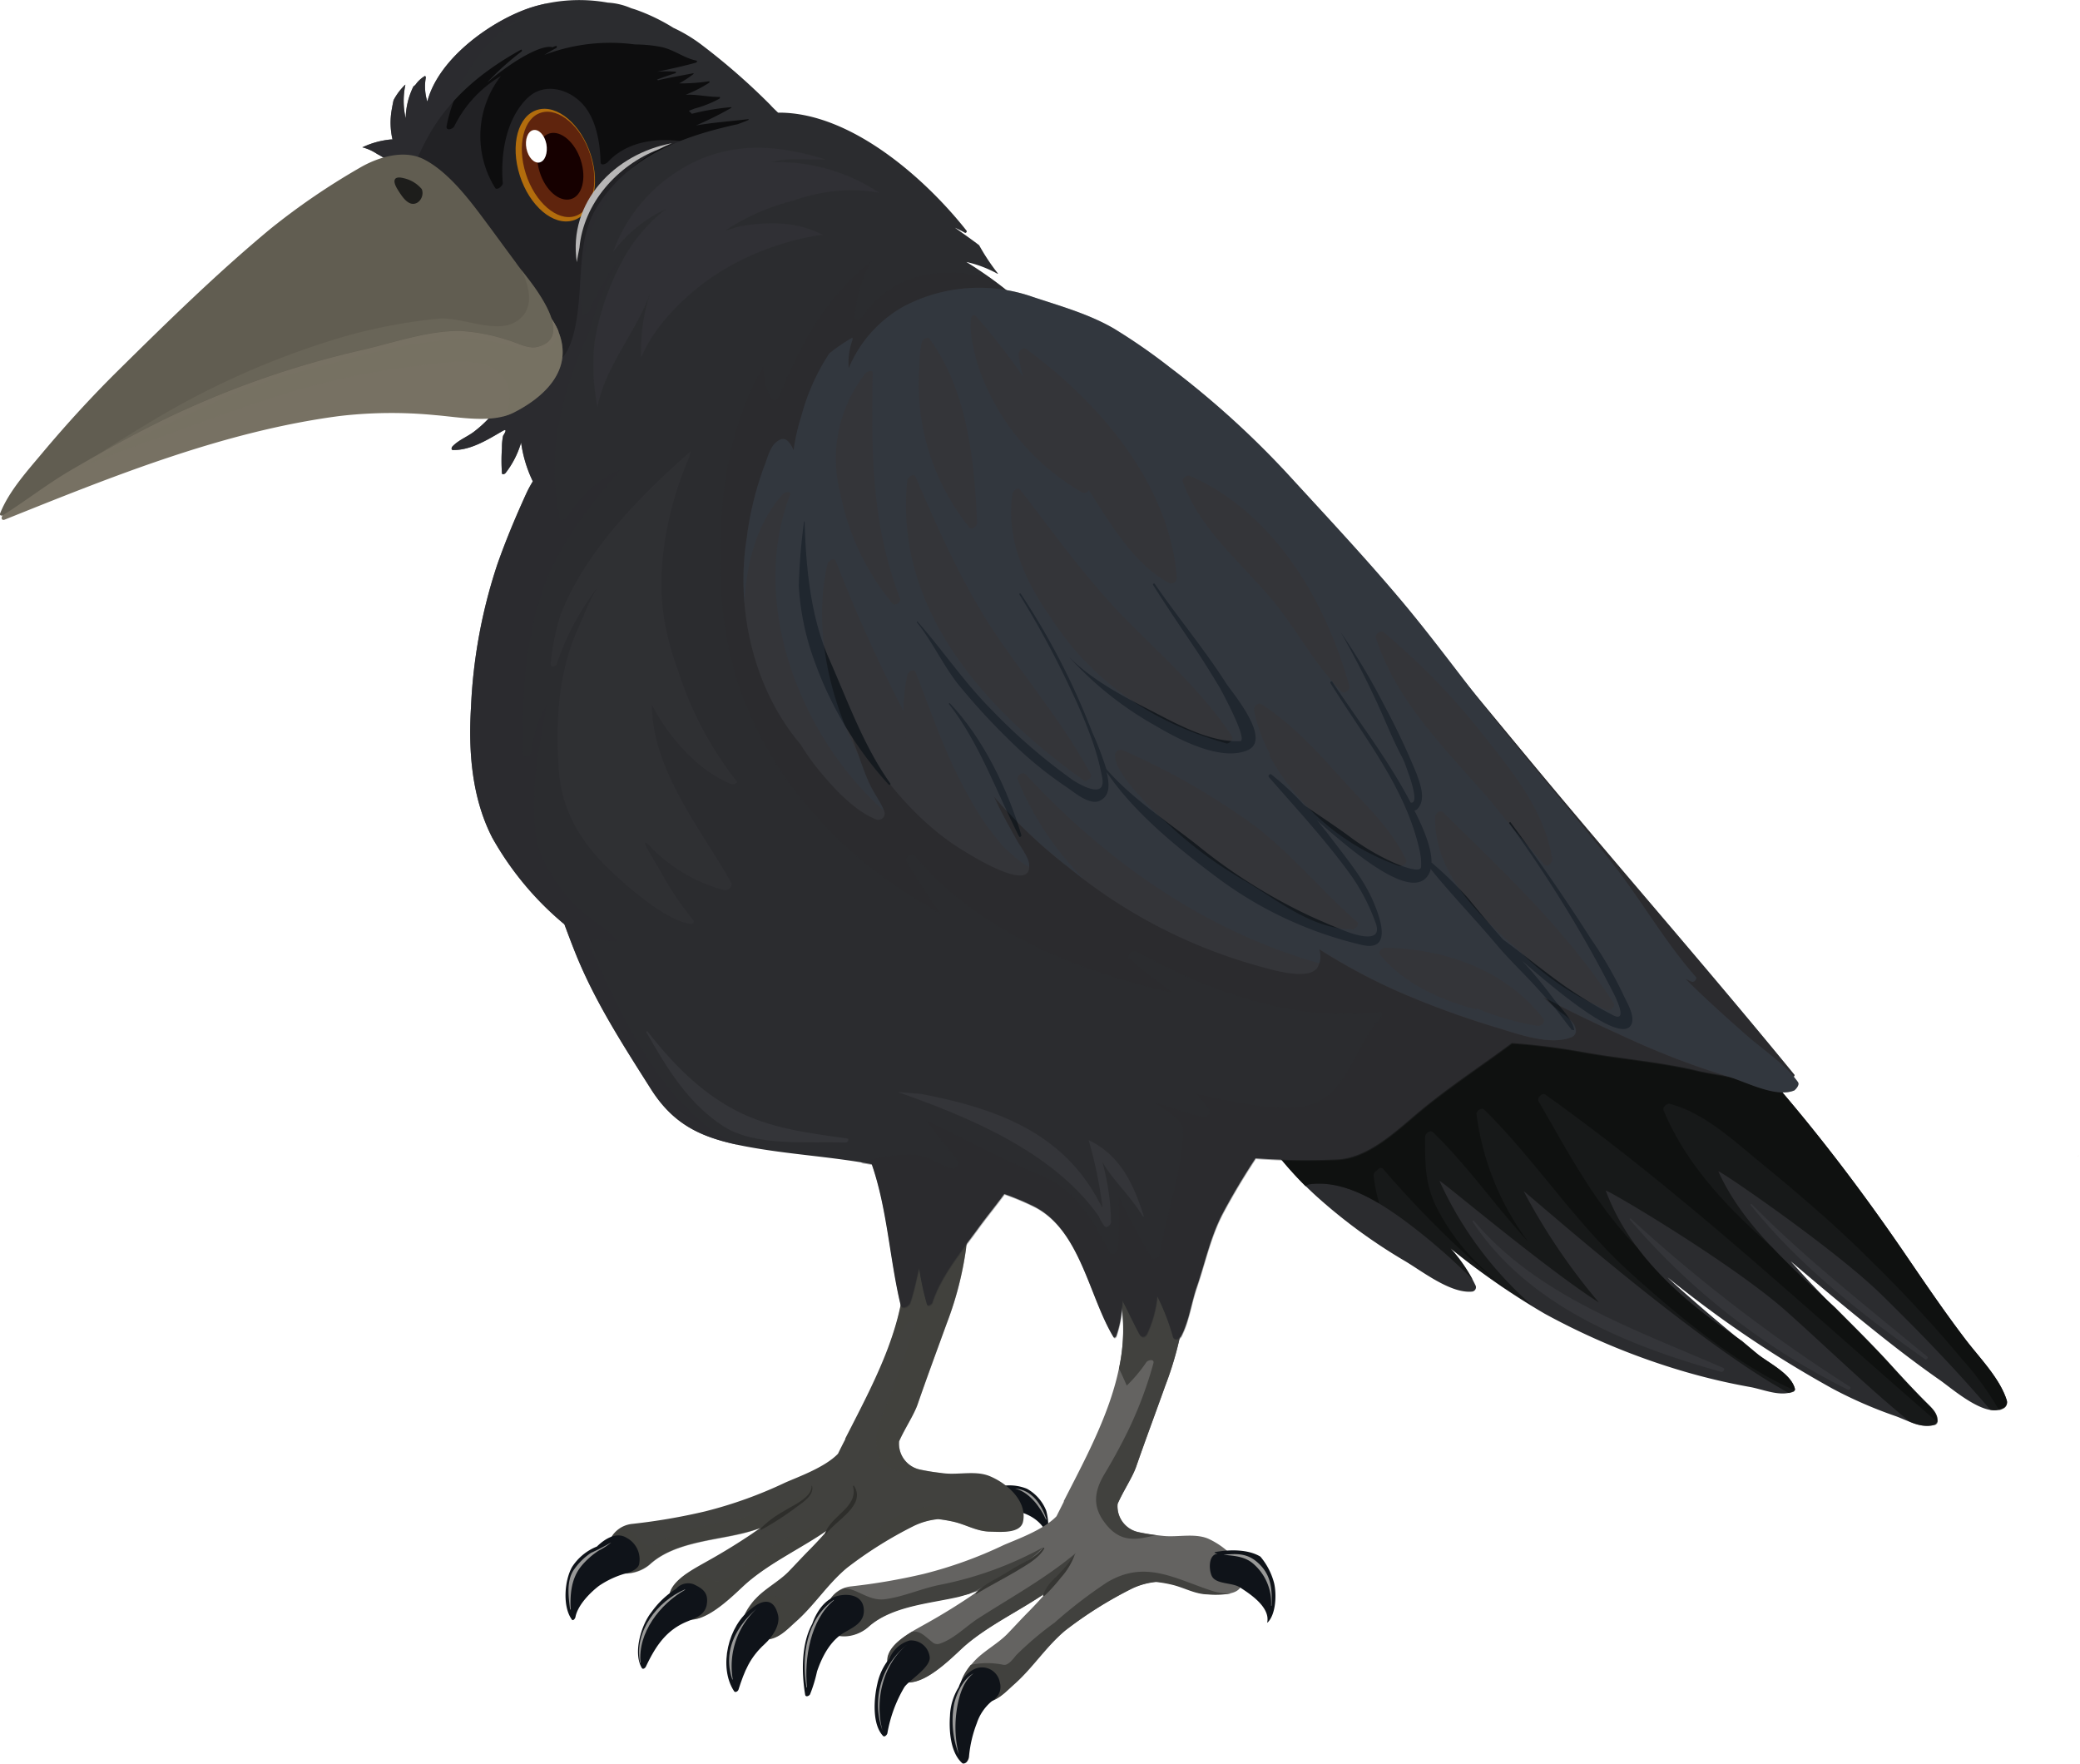 <svg xmlns="http://www.w3.org/2000/svg" xmlns:xlink="http://www.w3.org/1999/xlink" viewBox="0 0 268.15 227.34"><defs><style>.cls-1{mask:url(#mask);}.cls-10,.cls-12,.cls-16,.cls-2,.cls-20,.cls-24,.cls-25,.cls-3,.cls-32,.cls-33,.cls-7,.cls-8,.cls-9{mix-blend-mode:multiply;}.cls-2{fill:url(#radial-gradient);}.cls-3{fill:url(#radial-gradient-2);}.cls-4{fill:none;}.cls-5{isolation:isolate;}.cls-6{clip-path:url(#clip-path);}.cls-10,.cls-21,.cls-25,.cls-7,.cls-8,.cls-9{opacity:0.7;}.cls-7{fill:url(#linear-gradient);}.cls-8{fill:url(#linear-gradient-2);}.cls-9{fill:url(#linear-gradient-3);}.cls-10{fill:url(#linear-gradient-4);}.cls-11,.cls-20,.cls-25{fill:#2b2c2f;}.cls-12{fill:#0b0c0b;}.cls-12,.cls-39{opacity:0.6;}.cls-13,.cls-22,.cls-39,.cls-40{fill:#343539;}.cls-13,.cls-36,.cls-38,.cls-40{mix-blend-mode:screen;}.cls-14{fill:#0f1319;}.cls-15,.cls-16{fill:#41413e;}.cls-16,.cls-20,.cls-24,.cls-32{opacity:0.4;}.cls-17{fill:#2e2e2b;}.cls-18{fill:#646361;}.cls-19{fill:#363633;}.cls-23{fill:#151a1f;}.cls-24{fill:#313b47;}.cls-26{fill:#b26d0d;}.cls-27{fill:#5f240d;}.cls-28{fill:#160000;}.cls-29{fill:#fff;}.cls-30{fill:#b7b6b6;}.cls-31,.cls-32,.cls-33{fill:#777163;}.cls-34{fill:#615d51;}.cls-35{mask:url(#mask-3);}.cls-36{fill:url(#radial-gradient-3);}.cls-37{fill:#1d1d1b;}.cls-38{opacity:0.9;}.cls-40{opacity:0.5;}.cls-41{fill:#999998;}.cls-42{filter:url(#luminosity-noclip);}</style><filter id="luminosity-noclip" x="57.75" y="-8307" width="55.76" height="32766" filterUnits="userSpaceOnUse" color-interpolation-filters="sRGB"><feFlood flood-color="#fff" result="bg"/><feBlend in="SourceGraphic" in2="bg"/></filter><mask id="mask" x="57.75" y="-8307" width="55.76" height="32766" maskUnits="userSpaceOnUse"><g class="cls-42"/></mask><radialGradient id="radial-gradient" cx="44.22" cy="-10.64" r="79.44" gradientUnits="userSpaceOnUse"><stop offset="0" stop-color="#aeaeae"/><stop offset="0.67" stop-color="#aeaeae"/><stop offset="0.99"/></radialGradient><radialGradient id="radial-gradient-2" cx="50.76" cy="-9.22" r="79.44" gradientUnits="userSpaceOnUse"><stop offset="0" stop-color="#fff"/><stop offset="0.67" stop-color="#fff"/><stop offset="0.99"/></radialGradient><clipPath id="clip-path" transform="translate(-54.42 -1.66)"><rect class="cls-4" width="345" height="231"/></clipPath><linearGradient id="linear-gradient" x1="7.67" y1="68.38" x2="7.67" y2="40.61" gradientTransform="translate(330.23 184.67) rotate(180)" gradientUnits="userSpaceOnUse"><stop offset="0.25" stop-color="#fff"/><stop offset="0.42" stop-color="#ed9658"/><stop offset="0.65" stop-color="#8a462c"/><stop offset="0.89" stop-color="#4c2600"/></linearGradient><linearGradient id="linear-gradient-2" x1="7.87" y1="67.87" x2="7.87" y2="40.52" xlink:href="#linear-gradient"/><linearGradient id="linear-gradient-3" x1="7.77" y1="67.87" x2="7.77" y2="40.52" xlink:href="#linear-gradient"/><linearGradient id="linear-gradient-4" x1="7.7" y1="68.19" x2="7.7" y2="40.57" xlink:href="#linear-gradient"/><mask id="mask-3" x="3.33" y="22.42" width="55.76" height="39.9" maskUnits="userSpaceOnUse"><g transform="translate(-54.42 -1.66)"><g class="cls-1"><path class="cls-2" d="M102.93,24.25S86.39,30.68,57.75,64c0,0,22.6-18.09,40.51-23.69s15.88-7,14.17-10.9S104.64,23.47,102.93,24.25Z"/></g></g></mask><filter id="luminosity-noclip-3" x="57.75" y="24.08" width="55.76" height="39.9" filterUnits="userSpaceOnUse" color-interpolation-filters="sRGB"><feFlood flood-color="#fff" result="bg"/><feBlend in="SourceGraphic" in2="bg"/></filter><radialGradient id="radial-gradient-3" cx="50.76" cy="-9.22" r="79.44" gradientUnits="userSpaceOnUse"><stop offset="0" stop-color="#4f514f"/><stop offset="0.67" stop-color="#aaaaa9"/><stop offset="0.99" stop-color="#fff"/></radialGradient></defs><title>Asset 1</title><g class="cls-5"><g id="Layer_2" data-name="Layer 2"><g id="Layer_1-2" data-name="Layer 1"><g class="cls-6"><path class="cls-7" d="M322.55,150.07c0-.09,0-.07,0,0Z" transform="translate(-54.42 -1.66)"/><path class="cls-8" d="M322.32,150.79c0-.09.05-.17.07-.24S322.34,150.71,322.32,150.79Z" transform="translate(-54.42 -1.66)"/><path class="cls-9" d="M322.44,150.4l0-.08Z" transform="translate(-54.42 -1.66)"/><path class="cls-10" d="M322.51,150.21a.68.68,0,0,1,0-.13A.68.68,0,0,0,322.51,150.21Z" transform="translate(-54.42 -1.66)"/><path class="cls-11" d="M313.14,182.22c-.89-2.91-3.57-5.56-5.41-8-2.83-3.72-5.45-7.61-8.09-11.47-4.61-6.71-9.56-13.31-14.81-19.53C274.3,130.76,262.7,118.18,249.08,109c-6.11-4.11-11.78-7.72-18.94-9.75-7.39-2.1-14.42-4.31-22.11-5.18a36.62,36.62,0,0,0-10.7.65c-2.12.39-4.8,1.27-6.17,3.07-2.92,3.86-1.88,8.32-.16,12.52-.29-.47-.57-.93-.88-1.38,0,0-.08,0-.06,0,3.88,6.56,5.83,14.21,9.36,21s8.08,13.47,13.84,18.38c1.18,1,3.42,2.88,5.05,2.11a1.13,1.13,0,0,0,.43-.37,46.16,46.16,0,0,0,5.87,6.24,70.12,70.12,0,0,0,10.82,7.86c2.28,1.33,6,4.31,8.81,4a.57.57,0,0,0,.44-.71,19.58,19.58,0,0,0-3.24-4.85A93.84,93.84,0,0,0,253.55,171a90.75,90.75,0,0,0,18,7.46,81.16,81.16,0,0,0,8.52,2c1.69.31,3.86,1.29,5.54.57a.34.34,0,0,0,.2-.33c-.45-1.94-3.34-3.32-4.82-4.5-2.94-2.35-5.83-4.75-8.65-7.23-1-.87-2-1.76-2.93-2.64q3.35,2.7,6.84,5.22a144.81,144.81,0,0,0,14.46,9.14,56.78,56.78,0,0,0,8.12,3.53c1.57.57,3.36,1.65,5,1.1a.52.52,0,0,0,.3-.39c.09-1.06-.69-1.74-1.39-2.44-1.69-1.68-3.3-3.44-4.9-5.2-3.61-3.93-7.55-7.54-11.16-11.5l-1.4-1.54c2.82,2.39,5.65,4.78,8.52,7.11,3.49,2.85,7,5.62,10.73,8.22,1.67,1.18,5.84,4.85,8,3.63A.87.87,0,0,0,313.14,182.22Z" transform="translate(-54.42 -1.66)"/><path class="cls-12" d="M302.81,182.5c-1.69-1.68-3.3-3.44-4.9-5.2-2.23-2.43-4.58-4.74-6.9-7.08-1.11-1-2.21-2-3.29-3-4.54-4.29-9.16-8.78-11.77-14.55-.2-.43,14.92,9.9,21,15.85,4.88,4.77,9.63,9.69,14.07,14.88a2.39,2.39,0,0,0,1.62-.18.87.87,0,0,0,.5-1c-.89-2.91-3.57-5.56-5.41-8-2.83-3.72-5.45-7.61-8.09-11.47-4.61-6.71-9.56-13.31-14.81-19.53C274.3,130.76,262.7,118.18,249.08,109c-6.11-4.11-11.78-7.72-18.94-9.75-7.39-2.1-14.42-4.31-22.11-5.18a36.62,36.62,0,0,0-10.7.65c-2.12.39-4.8,1.27-6.17,3.07-2.92,3.86-1.88,8.32-.16,12.52-.29-.47-.57-.93-.88-1.38,0,0-.08,0-.06,0,3.88,6.56,5.83,14.21,9.36,21s8.08,13.47,13.84,18.38c1.18,1,3.42,2.88,5.05,2.11a1.13,1.13,0,0,0,.43-.37,49.4,49.4,0,0,0,4,4.53.94.94,0,0,1,.49-.26c4.33-.58,8.62,2.05,12,4.49a79.06,79.06,0,0,1,9.05,7.79,23.67,23.67,0,0,0-2.84-4A96.55,96.55,0,0,0,252,170a47.48,47.48,0,0,1-12-16.1c-.2-.45,13.36,11.07,20.55,15.66a79.88,79.88,0,0,1-9.69-14.32c-.27-.47,21.59,19.13,34.19,26a4.23,4.23,0,0,0,.58-.17.34.34,0,0,0,.2-.33c-.45-1.94-3.34-3.32-4.82-4.5L279,174.52c-7.54-5.08-14.47-11.05-17.56-19.36-.15-.4,16.38,9.37,23.34,15.59,5.28,4.72,10.36,9.68,15.83,14.17a4.9,4.9,0,0,0,3.32.41.52.52,0,0,0,.3-.39C304.29,183.88,303.51,183.2,302.81,182.5Z" transform="translate(-54.42 -1.66)"/><path class="cls-12" d="M313.14,182.22c-.89-2.91-3.57-5.56-5.41-8-2.83-3.72-5.45-7.61-8.09-11.47-4.61-6.71-9.56-13.31-14.81-19.53C274.3,130.76,262.7,118.18,249.08,109c-6.11-4.11-11.78-7.72-18.94-9.75-7.39-2.1-14.42-4.31-22.11-5.18a36.62,36.62,0,0,0-10.7.65c-2.12.39-4.8,1.27-6.17,3.07-2.92,3.86-1.88,8.32-.16,12.52-.29-.47-.57-.93-.88-1.38,0,0-.08,0-.06,0,3.88,6.56,5.83,14.21,9.36,21s8.08,13.47,13.84,18.38c1.18,1,3.42,2.88,5.05,2.11a1.13,1.13,0,0,0,.43-.37,49.4,49.4,0,0,0,4,4.53.94.94,0,0,1,.49-.26c3.12-.42,6.21.83,9,2.48a21.26,21.26,0,0,1-.73-3.65.65.65,0,0,1,.39-.57c.22-.29.59-.52.85-.23A132.34,132.34,0,0,0,248,167.44l.49.34c-.92-.78-1.83-1.58-2.69-2.42a27.51,27.51,0,0,1-6.45-8.62c-1.29-3-1.2-5.39-1.2-8.55,0-.42.66-.93,1-.58,4.47,4.31,8.09,9.56,12.29,14.14a35,35,0,0,1-6.67-16.46c-.05-.44.69-.92,1-.59,6.75,6.68,11.92,14.85,19,21.19,6.14,5.49,13.29,11.52,21,15a.24.24,0,0,0,.05-.18c-.45-1.94-3.34-3.32-4.82-4.5L279,174.52c-5.12-3.45-10-7.32-13.51-12.05-5.44-5.59-8.82-12.14-12.72-18.84-.24-.42.44-1.17.87-.87,17.91,12.77,33.94,27.87,50.55,42.22v0s0,0,0-.06c.09-1.06-.69-1.74-1.39-2.44-1.69-1.68-3.3-3.44-4.9-5.2-2.23-2.43-4.58-4.74-6.9-7.08-1.11-1-2.21-2-3.29-3-1.63-1.54-3.27-3.12-4.83-4.76-5.72-5.07-11.09-10.63-14-17.68-.16-.38.44-.9.81-.81,4.29,1.14,7.84,4.4,11.2,7.17,4.9,4,9.82,8.18,14.32,12.65A169.41,169.41,0,0,1,307.47,177a37.67,37.67,0,0,1,4.67,6.44,1.76,1.76,0,0,0,.5-.18A.87.87,0,0,0,313.14,182.22Z" transform="translate(-54.42 -1.66)"/><path class="cls-13" d="M302.9,176.55c-7.67-6.35-15.68-12.58-22.67-19.68-.06-.06-.18.07-.12.13,6.25,7.8,14.37,14.15,22.49,19.88C302.77,177,303.06,176.69,302.9,176.55Z" transform="translate(-54.42 -1.66)"/><path class="cls-13" d="M292.94,180.44a204.68,204.68,0,0,1-28.29-21.7c-.06-.06-.17.06-.12.13a89.07,89.07,0,0,0,28.13,21.93C292.83,180.89,293.11,180.55,292.94,180.44Z" transform="translate(-54.42 -1.66)"/><path class="cls-13" d="M276.59,178c-11.26-4.91-24-9.25-32.18-19-.06-.07-.19.07-.15.14,7.16,10.86,20.05,16,32,19.35C276.53,178.6,276.89,178.15,276.59,178Z" transform="translate(-54.42 -1.66)"/><path class="cls-14" d="M189.47,199.66a7.88,7.88,0,0,0-.17-3.25,5.54,5.54,0,0,0-2.49-2.84,6,6,0,0,0-5.07.27,1.62,1.62,0,0,0-.6,2.84C184.28,195.62,188.46,196.59,189.47,199.66Z" transform="translate(-54.42 -1.66)"/><path class="cls-15" d="M182,191.94c-1.77-.73-3.92-.16-5.76-.35a28.07,28.07,0,0,1-3.25-.5,3.41,3.41,0,0,1-2.66-3.64c.76-1.7,1.92-3.41,2.39-4.78,1.21-3.49,2.51-7,3.76-10.44a43.7,43.7,0,0,0,2.46-9.47,18.23,18.23,0,0,0-.09-5.08c.4-1.63.69-3.44-.27-4.7-1.17-1.55-4.08-.07-5.24.66-1.32.82-3.28,2.93-3.15,4.65a16.66,16.66,0,0,0,.59,3.07c1.49,9.1-3.25,17.62-7.39,25.74,0,0,0-.07,0-.11s0,0,0,0,0,.13,0,.2c-.32.62-.64,1.25-.94,1.87-1.7,1.77-5.19,3-6.81,3.72a55.57,55.57,0,0,1-10.33,3.71,78,78,0,0,1-9.39,1.61,3.54,3.54,0,0,0-3.13,2.88c-1.16,4,3.25,4.27,5.47,2.27,3-2.69,7.87-3,11.63-3.88a21.55,21.55,0,0,0,2.56-.74,80.7,80.7,0,0,1-7.05,4.39c-2.15,1.23-6.4,3.33-4,6.37,2.61,3.37,7.7-2.32,9.41-3.77,3.09-2.63,7-4.42,10.33-6.74-.7.81-1.43,1.6-2.19,2.38-1,1-1.91,2-2.88,3-1.31,1.33-3.19,2.26-4.4,3.67-1.94,2.28-2.6,4.81,1.28,5.07,1.69.11,2.9-1.24,4-2.23,2.44-2.13,4.13-4.89,6.66-7a52.47,52.47,0,0,1,8.65-5.42,9.27,9.27,0,0,1,3.11-.86,18.08,18.08,0,0,1,2,.34c1.63.38,2.95,1.23,4.65,1.27,1.13,0,4,.36,4.3-1.34C186.84,195.11,184.22,192.85,182,191.94Z" transform="translate(-54.42 -1.66)"/><path class="cls-16" d="M152.44,198.64c-.33.24-.67.46-1,.7a17.84,17.84,0,0,0,7.95-6.1,27.65,27.65,0,0,1-6.2,3.16c-2.42.76-4.87,1.29-7.34,1.82a19.58,19.58,0,0,0-6.18,2c-.28.17-.89.69-1.29.69-1.73,0-2-2.31-3.65-2.44a3.87,3.87,0,0,0-1.94,2.56c-1.16,4,3.25,4.27,5.47,2.27,3-2.69,7.87-3,11.63-3.88A21.55,21.55,0,0,0,152.44,198.64Z" transform="translate(-54.42 -1.66)"/><path class="cls-16" d="M160.18,199.49c.95-1,3.35-2.61,3.8-4-3.11,2.47-8.43,4.28-11.8,6.41-1.12.71-3.78,3.59-5.27,3.57-.64,0-.49,0-1-.34a4.11,4.11,0,0,0-3-.58c-1.73,1.21-3.12,2.83-1.54,4.86,2.61,3.37,7.7-2.32,9.41-3.77C153.58,203.24,157,201.53,160.18,199.49Z" transform="translate(-54.42 -1.66)"/><path class="cls-16" d="M180.63,197.79c-1.95-.95-4-2.27-6.3-2a15,15,0,0,0-6.71,2.84c-3.84,2.53-6.84,5.72-10,9a1.45,1.45,0,0,1-1,.51,2.3,2.3,0,0,1-1.21-.38,4,4,0,0,0-3.76.15l0,0c-1.94,2.28-2.6,4.81,1.28,5.07,1.69.11,2.9-1.24,4-2.23,2.44-2.13,4.13-4.89,6.66-7a52.47,52.47,0,0,1,8.65-5.42,9.27,9.27,0,0,1,3.11-.86,18.08,18.08,0,0,1,2,.34c1.63.38,2.95,1.23,4.65,1.27a9.16,9.16,0,0,0,3.29-.25A8.3,8.3,0,0,1,180.63,197.79Z" transform="translate(-54.42 -1.66)"/><path class="cls-16" d="M169,175.2c.78-1,1.56-1.94,2.37-2.89.24-.29,1.12-.5.91.14-1,3.15-1.92,6.31-3.21,9.35-1.17,2.75-3.42,7.71.55,9.28a12.36,12.36,0,0,0,6.38.47,23.89,23.89,0,0,1-3-.46,3.41,3.41,0,0,1-2.66-3.64c.76-1.7,1.92-3.41,2.39-4.78,1.21-3.49,2.51-7,3.76-10.44a43.7,43.7,0,0,0,2.46-9.47,18.23,18.23,0,0,0-.09-5.08c.4-1.63.69-3.44-.27-4.7-1.17-1.55-4.08-.07-5.24.66-1.32.82-3.28,2.93-3.15,4.65a16.66,16.66,0,0,0,.59,3.07C171.6,166.13,170.66,170.73,169,175.2Z" transform="translate(-54.42 -1.66)"/><path class="cls-17" d="M164.51,193.18c0-.05-.14,0-.12.07.7,2.74-2.9,3.8-3.62,6.12,0,.14.12.12.18,0C162.14,197.65,166.15,195.71,164.51,193.18Z" transform="translate(-54.42 -1.66)"/><path class="cls-17" d="M159.11,193.21c0-.05-.08,0-.07,0,.12,1.48-2.55,2.57-3.53,3.23a13.8,13.8,0,0,0-3,2.21c-.1.12,0,.26.13.17a37.62,37.62,0,0,0,4.5-2.92C157.94,195.31,159.39,194.4,159.11,193.21Z" transform="translate(-54.42 -1.66)"/><path class="cls-14" d="M154.74,209.92c-.54-2.44-2.12-2-3.41-.92-3.05,2.16-4.32,7.58-2.27,10.67.16.23.49,0,.56-.19.78-2.43,1.47-4.15,3.4-5.91C153.91,212.75,155,211.24,154.74,209.92Z" transform="translate(-54.42 -1.66)"/><path class="cls-14" d="M143.84,205.88a2.06,2.06,0,0,0-2.26.59,11.14,11.14,0,0,0-3.17,3c-1.31,1.62-2.41,5.24-1.25,7.2.15.25.45,0,.53-.18,1.12-2.35,2.38-4.42,4.85-5.6,1.21-.58,2.74-.84,3-2.43C145.75,207.05,145.14,206.49,143.84,205.88Z" transform="translate(-54.42 -1.66)"/><path class="cls-14" d="M135.21,199.9c-1.32-.83-2.83.14-3.84,1.12a6.8,6.8,0,0,0-3.19,2.62c-1,1.73-1.27,5.2,0,6.84,0,.06.13,0,.17,0a.63.63,0,0,0,.27-.44c.32-1.5,1.86-3.06,3-3.94a11.76,11.76,0,0,1,3.75-1.69c.49-.17,1.3-.52,1.44-1.1A3.14,3.14,0,0,0,135.21,199.9Z" transform="translate(-54.42 -1.66)"/><path class="cls-18" d="M210.17,200c-1.76-.73-3.92-.16-5.75-.35a27.75,27.75,0,0,1-3.25-.5,3.4,3.4,0,0,1-2.66-3.64c.75-1.71,1.91-3.41,2.39-4.79,1.21-3.48,2.51-6.95,3.75-10.43a43.73,43.73,0,0,0,2.47-9.47,18.23,18.23,0,0,0-.09-5.08c.39-1.63.69-3.44-.27-4.71-1.17-1.54-4.09-.06-5.24.66-1.32.83-3.28,2.94-3.15,4.66a16.64,16.64,0,0,0,.58,3.07c1.49,9.1-3.24,17.62-7.39,25.74v-.11s0,0,0,0a.71.71,0,0,1,0,.2l-.94,1.87c-1.69,1.77-5.19,3-6.81,3.71a54.8,54.8,0,0,1-10.32,3.72,78.38,78.38,0,0,1-9.39,1.61,3.57,3.57,0,0,0-3.14,2.88c-1.15,4,3.26,4.26,5.47,2.26,3-2.68,7.87-3,11.64-3.87a24.28,24.28,0,0,0,2.56-.74,80.7,80.7,0,0,1-7.05,4.39c-2.16,1.22-6.4,3.33-4,6.37,2.6,3.37,7.69-2.32,9.41-3.78,3.09-2.62,6.95-4.41,10.33-6.73-.71.81-1.44,1.6-2.2,2.38-1,1-1.9,2-2.87,3-1.32,1.33-3.19,2.26-4.4,3.67-1.94,2.28-2.6,4.81,1.28,5.07,1.69.11,2.89-1.24,4-2.24,2.43-2.12,4.13-4.88,6.66-7a52.35,52.35,0,0,1,8.65-5.43,9.36,9.36,0,0,1,3.11-.85,15.64,15.64,0,0,1,2,.34c1.64.38,2.95,1.22,4.65,1.26,1.14,0,4,.37,4.31-1.33C215,203.21,212.36,201,210.17,200Z" transform="translate(-54.42 -1.66)"/><path class="cls-15" d="M179.39,207.12c3.14-1.6,7.13-3.45,9.51-6A46,46,0,0,1,175.37,206c-2.28.49-4.54,1.5-6.85,1.81-2.08.27-3.48-1.31-5.22-1.41a3.7,3.7,0,0,0-2.39,2.72c-1.15,4,3.26,4.26,5.47,2.26,3-2.68,7.87-3,11.64-3.87C178.49,207.38,178.94,207.25,179.39,207.12Z" transform="translate(-54.42 -1.66)"/><path class="cls-15" d="M188.73,207.32a26.15,26.15,0,0,0,4.37-5.45c-3.8,3.18-8.1,5.56-12.36,8.28-1.65,1-3.36,2.86-5.28,3.42a.93.93,0,0,1-.76-.16c-1.08-.85-1.63-1.57-2.7-1.41-2.1,1.27-4.38,3.09-2.51,5.5,2.6,3.37,7.69-2.32,9.41-3.78C181.84,211.23,185.47,209.49,188.73,207.32Z" transform="translate(-54.42 -1.66)"/><path class="cls-15" d="M198.68,178.07c.35.72.67,1.46,1,2.2a19.09,19.09,0,0,0,2.52-3c.24-.33,1.09-.48.91.15a50.82,50.82,0,0,1-3.71,9.57q-1.21,2.38-2.59,4.68c-1.49,2.49-1.53,4.52.41,6.74s4,1.65,6.23,1.14a21.6,21.6,0,0,1-2.3-.38,3.4,3.4,0,0,1-2.66-3.64c.75-1.71,1.91-3.41,2.39-4.79,1.21-3.48,2.51-6.95,3.75-10.43a43.73,43.73,0,0,0,2.47-9.47,18.23,18.23,0,0,0-.09-5.08c.39-1.63.69-3.44-.27-4.71-1.17-1.54-4.09-.06-5.24.66-1.32.83-3.28,2.94-3.15,4.66a16.64,16.64,0,0,0,.58,3.07A23.46,23.46,0,0,1,198.68,178.07Z" transform="translate(-54.42 -1.66)"/><path class="cls-15" d="M210.46,206.66c-4.7-1.57-8.51-3.94-13.36-1a60.79,60.79,0,0,0-6.7,5.15,42,42,0,0,0-4.93,4.17c-.35.38-1,1.39-1.67,1.29a10.24,10.24,0,0,0-4.23,0c-1.79,2.21-2.28,4.58,1.47,4.84,1.69.11,2.89-1.24,4-2.24,2.43-2.12,4.13-4.88,6.66-7a52.35,52.35,0,0,1,8.65-5.43,9.36,9.36,0,0,1,3.11-.85,15.64,15.64,0,0,1,2,.34c1.64.38,2.95,1.22,4.65,1.26a10.73,10.73,0,0,0,3-.13A7,7,0,0,1,210.46,206.66Z" transform="translate(-54.42 -1.66)"/><path class="cls-14" d="M165.76,208.9c-.28-1.79-2.33-1.85-3.63-1.44-1.46.47-2.49,2.06-3,3.53-1.41,2.55-1.39,6.22-.91,9.13.06.36.52.16.63-.05a18,18,0,0,0,.9-2.95c.66-1.93,1.72-4,3.57-5.05C164.65,211.31,166,210.68,165.76,208.9Z" transform="translate(-54.42 -1.66)"/><path class="cls-14" d="M174.27,215.23a2.41,2.41,0,0,0-2.58-2.1,4,4,0,0,0-2.6,2.32,7.65,7.65,0,0,0-1.57,3.29c-.43,1.83-.7,5.15.73,6.68.21.23.53-.14.57-.33a17.48,17.48,0,0,1,2.17-5.91C171.5,218.33,174.49,216.57,174.27,215.23Z" transform="translate(-54.42 -1.66)"/><path class="cls-14" d="M183.32,218.55a2.33,2.33,0,0,0-3.39-1.68,4,4,0,0,0-1.92,2.28,7.52,7.52,0,0,0-1.12,3.69c-.14,1.86.05,4.75,1.57,6.09.16.15.45,0,.57-.12a1.27,1.27,0,0,0,.32-.8,15.83,15.83,0,0,1,1-4.22,6.22,6.22,0,0,1,1.95-2.85,3,3,0,0,0,.68-.6A2,2,0,0,0,183.32,218.55Z" transform="translate(-54.42 -1.66)"/><path class="cls-14" d="M217.81,210.68a.24.24,0,0,0,0,.16c1.13-1.08,1.19-3.7.87-5.09a8.71,8.71,0,0,0-1.77-3.43c-1.64-1-4.14-.91-5.87-.58,0,0-.09.08,0,.1l.36.11c-1.19.09-1.16,2-.76,2.86.52,1.1,2.62.83,3.59,1.45C215.64,207.16,218.07,208.79,217.81,210.68Z" transform="translate(-54.42 -1.66)"/><path class="cls-19" d="M188.9,201.2c-1,1.38-2.94,2-4.31,2.92s-3.18,1.63-4.37,2.86c-.09.09,0,.2.1.13,1.62-1,3.32-1.85,5-2.84,1.25-.77,3-1.67,3.73-3C189.05,201.15,189,201.13,188.9,201.2Z" transform="translate(-54.42 -1.66)"/><path class="cls-19" d="M192.87,202.19A18.91,18.91,0,0,1,190.5,205a6.23,6.23,0,0,0-1.63,2.26c0,.17.12.18.22.09a21.79,21.79,0,0,0,2.09-2.31,9,9,0,0,0,1.75-2.85C193,202.16,192.89,202.16,192.87,202.19Z" transform="translate(-54.42 -1.66)"/><path class="cls-11" d="M285.74,140.19c-10.57-12.93-21.57-25.5-32.28-38.33C242.56,88.8,232,75.5,220.06,63.4A122.57,122.57,0,0,0,201.4,47.57c-5.06-3.43-10.52-7-16.61-8A49.94,49.94,0,0,0,179,35.43a15.06,15.06,0,0,1,4,1.51l.09,0a26.88,26.88,0,0,1-2.44-3.67c-.94-.72-1.91-1.39-2.75-2l-.38-.26a14.44,14.44,0,0,1,1.3.66c.14.07.29-.16.21-.27-5.25-6.66-14.92-15.3-24.3-15.22-.36-.34-.71-.67-1-1a84.44,84.44,0,0,0-9-7.85,19.86,19.86,0,0,0-3.49-2.08,24.72,24.72,0,0,0-4.93-2.37l-.52-.16A8.69,8.69,0,0,0,132.78,2a20.76,20.76,0,0,0-9.72.57C118.15,4.09,111,9,109.51,14.75a6.49,6.49,0,0,1-.2-3.05.24.24,0,0,0-.1-.25,3.86,3.86,0,0,0-1.13,1,1.2,1.2,0,0,1-.36.35,9.63,9.63,0,0,0-1,4.11,9.9,9.9,0,0,1-.05-4.26s0-.06,0-.08a7.77,7.77,0,0,0-1.51,2c-.11.46-.18.92-.25,1.28a9.64,9.64,0,0,0,.11,3.79h-.22a10.86,10.86,0,0,0-3.64,1l-.06,0a6.24,6.24,0,0,1,1.94.87,9.58,9.58,0,0,1,3.35,2.87c.71,1.54,1.79,2.9,2.47,4.47,1.41,3.26,3.1,6.41,4.07,9.85.78,2.78,2,5.41,2.77,8.24a16.31,16.31,0,0,0,3.24,6.72,14.53,14.53,0,0,1-3.2,3.48c-.95.8-2.14,1.17-3,2.08-.11.12-.18.45.07.45,2.31.05,4.54-1.37,6.47-2.49.41-.2.42,0,0,.65a7.26,7.26,0,0,0-.15,1.61,22.64,22.64,0,0,0,0,3.19c0,.27.35.15.47,0a11.75,11.75,0,0,0,2-3.92,16.78,16.78,0,0,0,1.51,5,15.23,15.23,0,0,0-.83,1.54c-1.37,3-2.63,6-3.73,9.12a67.47,67.47,0,0,0-3.41,18.46c-.35,5.69.11,11.72,2.75,16.83a39.87,39.87,0,0,0,9.29,11.15c.46,1.23.92,2.46,1.41,3.68,2.52,6.28,6.12,11.83,9.73,17.53,3.06,4.84,6.82,6.41,12.33,7.44s10.8,1.28,16.15,2.27c2,5.75,2.31,12.26,3.71,18.09.17.75,1.09.23,1.26-.26.5-1.43.76-2.94,1.14-4.41a36.37,36.37,0,0,0,1,4.63c.11.37.65,0,.71-.23,1.07-3.35,3.74-6.59,5.79-9.4,1.12-1.55,2.32-3,3.48-4.58a33.45,33.45,0,0,1,3.8,1.59c6,3,7.1,11.63,10.28,16.85.1.16.29,0,.35-.11a15.23,15.23,0,0,0,.81-4.57c.61,1.14,2,4.12,2.29,4.47s.69.13.86-.17a14.86,14.86,0,0,0,1.34-4.86,28.7,28.7,0,0,1,2,5.18c.15.57.88.34,1.09-.08,1-1.93,1.28-4.25,2-6.33,1.11-3.25,1.77-6.51,3.39-9.57,1.25-2.34,2.66-4.7,4.18-7a92.23,92.23,0,0,0,10.63.14c3.91-.23,7.48-3.65,10.28-6,3.9-3.28,8.1-6,12.13-9a85.52,85.52,0,0,1,9.26,1.17c4.87.87,10,1.26,14.82,2.43,1.18.29,10.93,2,11.22,1.47l.06.08c.27.44.91,0,.93-.42a1.48,1.48,0,0,0,0-.21.48.48,0,0,0,0-.18C285.74,140.4,285.81,140.28,285.74,140.19Z" transform="translate(-54.42 -1.66)"/><path class="cls-20" d="M285.74,140.19c-10.57-12.93-21.57-25.5-32.28-38.33C242.56,88.8,232,75.5,220.06,63.4A122.57,122.57,0,0,0,201.4,47.57c-5.06-3.43-10.52-7-16.61-8-.9-.75-1.83-1.46-2.78-2.13-6.16-1.45-12.39-.8-16.45,5.07-.17.25-1,.54-.93,0a17,17,0,0,1,2.22-7.24c-5.76,4.3-9.26,10.77-11.95,17.38-.14.36-.77.87-1.05.35a9.25,9.25,0,0,1-1-4.11c-3.7,6.21-5.19,13.63-5.51,20.77s.15,14.32,2.52,21c4.52,12.72,14.2,22.45,25.86,28.82-1.57-2.19-3-4.45-4.42-6.77-.28-.47.59-1.25,1-.8,8.11,9.89,21.18,15,33.47,17.79-2-1.48-3.93-2.91-5.77-4.53-.4-.35.47-1.09.87-.87,9.55,5.24,20.27,9.15,31.32,7.85.44,0,.49.45.24.71-2.9,3-3.67,7.38-6.93,10.07-2.65,2.19-7.06,1.58-10.14,1.05q-3.42-.57-6.8-1.37a16.82,16.82,0,0,1,1.74,2.11c.28.4-.34,1-.75.91-2.17-.51-4.27-1.24-6.39-1.91.62.41,1.22.84,1.83,1.28,1,.71,2,1.42,1.93,2.75-.2,5.32-2.17,10.36-3,15.59,0,.3-.76.85-1,.45-1.53-2.57-3-5.17-4.25-7.86,0,2.22,0,4.44-.13,6.66,0,.44-.79,1-1.07.48-2.26-4.36-4.39-8.16-9.17-10.07-5-2-9.72-4.7-14.61-7,1.38,1.82,2.84,3.57,4.22,5.38.3.38-.35,1-.75.9-1.53-.46-3.08-1.64-4.67-1.78a17.42,17.42,0,0,0-7.08,1.1l1.44.24c2,5.75,2.31,12.26,3.71,18.09.17.75,1.09.23,1.26-.26.5-1.43.76-2.94,1.14-4.41a36.37,36.37,0,0,0,1,4.63c.11.37.65,0,.71-.23,1.07-3.35,3.74-6.59,5.79-9.4,1.12-1.55,2.32-3,3.48-4.58a33.45,33.45,0,0,1,3.8,1.59c6,3,7.1,11.63,10.28,16.85.1.16.29,0,.35-.11a15.23,15.23,0,0,0,.81-4.57c.61,1.14,2,4.12,2.29,4.47s.69.13.86-.17a14.86,14.86,0,0,0,1.34-4.86,28.7,28.7,0,0,1,2,5.18c.15.57.88.34,1.09-.08,1-1.93,1.28-4.25,2-6.33,1.11-3.25,1.77-6.51,3.39-9.57,1.25-2.34,2.66-4.7,4.18-7a92.23,92.23,0,0,0,10.63.14c3.91-.23,7.48-3.65,10.28-6,3.9-3.28,8.1-6,12.13-9a85.52,85.52,0,0,1,9.26,1.17c4.87.87,10,1.26,14.82,2.43,1.18.29,10.93,2,11.22,1.47l.06.08c.27.44.91,0,.93-.42a1.48,1.48,0,0,0,0-.21.48.48,0,0,0,0-.18C285.74,140.4,285.81,140.28,285.74,140.19Z" transform="translate(-54.42 -1.66)"/><path class="cls-21" d="M124.34,48.38c4.5,1.5,4.72-8.18,4.9-10.8.23-3.38.38-6.51,2.28-9.48,4.13-6.42,11-8.9,18-10.43.46-.17.92-.34,1.36-.53.05,0,.08-.13,0-.12-2.28.28-4.55.43-6.72.81a47,47,0,0,0,4.55-2.27,0,0,0,0,0,0-.09,31.24,31.24,0,0,0-5.1.86c-.12-.13-.25-.25-.39-.38l.73-.29a14.62,14.62,0,0,0,3.22-1.28s.17-.22,0-.22c-1.51,0-2.83-.34-4.35-.29a17.13,17.13,0,0,0,3-1.53c.08-.05.11-.23,0-.2a24.54,24.54,0,0,1-3.84.27,14.07,14.07,0,0,0,1.83-1.2s.06-.13,0-.11c-1.62.32-3.11.56-4.56.91l-.13-.09c.77-.29,1.55-.57,2.34-.81.07,0,.18-.19.05-.2a13.63,13.63,0,0,0-2.39,0c1.68-.35,3.35-.71,5-1.17.11,0,.25-.24.07-.27-1.59-.32-2.89-1.42-4.56-1.76a17.93,17.93,0,0,0-3.35-.32,23.89,23.89,0,0,0-11.68,1.35c.49-.31,1-.61,1.49-.87.11,0,.2-.34,0-.28l-.33.1s-.09.07,0,.09c-1.28-.47-4.17,1.33-5.11,1.94a35.14,35.14,0,0,0-3.44,2.59,35.47,35.47,0,0,1,4.43-4c.1-.08.1-.33-.08-.23-4.92,2.73-9.16,6.18-11.93,11.16-1.48,2.68-3.09,6.32-3.17,9.7a1.53,1.53,0,0,0-.18.18l.12-.19c-.6.24-1.21,1.22-.66,1.77s.78.82,1.15,1.23a3.61,3.61,0,0,0,.17.46,3.7,3.7,0,0,1-.21.33c-.08.13.07.2.16.1l.17-.17a6.54,6.54,0,0,0,.69,1.2.65.65,0,0,0,.91.2,21.31,21.31,0,0,0,2.7,2.55c3.1,2.39,6.35,4.14,8.64,7.41.82,1.17,2.41,3.6,4.21,4.36Z" transform="translate(-54.42 -1.66)"/><path class="cls-22" d="M286.2,141.14c-1.68-2.34-4.37-4.06-6.53-5.95-2.74-2.4-5.42-4.82-8-7.38.29.14.57.28.86.4s.73-.38.49-.65c-4-4.51-7.13-10.08-10.91-14.84-4.62-5.84-9.47-11.52-14.16-17.3-4.41-5.43-8.48-11.13-13-16.49s-9.16-10.32-13.82-15.4a116.3,116.3,0,0,0-15.85-14.48A75.37,75.37,0,0,0,198,44c-3.25-1.88-6.9-2.89-10.45-4.07A20.87,20.87,0,0,0,171,41.12a16.26,16.26,0,0,0-7.16,8,8.33,8.33,0,0,1,.42-3.48.68.68,0,0,0,.05-.45,22.35,22.35,0,0,0-3,2.05c-.2.33-.39.65-.58.94a27.75,27.75,0,0,0-3,7.11,25.71,25.71,0,0,0-1,4.4c-.45-1-1-1.69-1.72-1.36-1.3.58-1.57,2.24-2.06,3.42A41.53,41.53,0,0,0,150.69,71c-1.47,9.18.87,19.48,6.94,26.62a30.37,30.37,0,0,0,2.17,3.1c1.9,2.34,4.81,5.58,7.7,6.61a.82.82,0,0,0,.95-1c-.46-1.25-1.32-2.31-1.89-3.53-.71-1.5-1.22-3.16-1.8-4.72a28.3,28.3,0,0,1-1-3.44c.43.85.9,1.7,1.42,2.52,3.52,5.55,8,10.94,13.68,14.3.7.42,8.78,5.51,8.22,1.56-.14-1-1.1-2.17-1.59-3.06-.94-1.69-1.89-3.36-2.7-5.12-.07-.16-.15-.31-.22-.47a64.5,64.5,0,0,0,9.67,9.16,66.78,66.78,0,0,0,24.38,12.65c1.6.43,6.39,1.95,7.61.25a2.75,2.75,0,0,0,.24-2.41,77.18,77.18,0,0,0,10.66,5.67,115,115,0,0,0,12.73,4.59c2.54.8,6.6,2.18,9.18,1.07a.89.89,0,0,0,.52-.67c.07-1.36-1.56-2.09-2.47-2.92-.57-.52-1.16-1-1.74-1.55,3.9,2.08,7.92,3.94,11.91,5.75a102.1,102.1,0,0,0,12.19,4.56c2.18.68,6,2.68,8.29,1.7C286,142,286.45,141.49,286.2,141.14Z" transform="translate(-54.42 -1.66)"/><path class="cls-23" d="M169.21,102.67c-3.45-4.83-5.51-10.67-7.9-16.07s-3-11.81-3.16-17.73c0,0-.07,0-.07,0a77.11,77.11,0,0,0-.68,8.32,33.62,33.62,0,0,0,1.95,9.49A47.49,47.49,0,0,0,169,102.82C169.11,102.9,169.27,102.75,169.21,102.67Z" transform="translate(-54.42 -1.66)"/><path class="cls-23" d="M263.66,129.81a51.88,51.88,0,0,0-4.17-7.17c-3.25-5.1-6.74-10.15-10.35-15,0-.07-.21.08-.16.15a163.12,163.12,0,0,1,13.43,21.85c.51,1,1.87,3.92-.12,2.85a57.63,57.63,0,0,1-6.26-3.8c-2.67-1.9-5.21-4-7.83-5.91-1.51-1.69-3-3.47-4.4-5.2a48.1,48.1,0,0,0-4.84-4.74c.06-2-1.27-4.88-2.2-6.7a.66.66,0,0,0,.4-.21c1.16-1.25.31-3.33-.18-4.68a93.59,93.59,0,0,0-4.16-8.77,85.35,85.35,0,0,0-5.53-9.28s-.07,0,0,0a115.42,115.42,0,0,1,5.38,10.65c.81,1.85,1.55,3.61,2.5,5.4.42.81.67,1.72,1,2.57-.24-.59,1.37,3.62.1,3.29-2.85-5.47-6.7-10.45-10.11-15.58-.08-.13-.3.06-.23.17,4.3,6.93,9.72,13.5,11.51,21.61a7.88,7.88,0,0,1,.19,2.05c0,1.08-3.28-.39-3.6-.53a29.59,29.59,0,0,1-5.82-3.48c-1.74-1.26-3.53-2.44-5.31-3.66a4.7,4.7,0,0,1-.44-.34,35.51,35.51,0,0,0-4.15-3.86c-.18-.14-.45.17-.31.34,3.67,4.2,7.38,8.2,10.64,12.73a25.68,25.68,0,0,1,3.1,6c1.32,3.41-4.25,1-4.52.86-1.33-.52-2.64-1.1-3.94-1.69a70.75,70.75,0,0,1-14.5-9.12c-3.88-3.07-8.52-6.06-11.74-9.82a40.85,40.85,0,0,0-1.81-4.73A91.81,91.81,0,0,0,186,78.18c-.06-.08-.2,0-.16.11A117.4,117.4,0,0,1,192.68,91c1,2.1,1.88,4.22,2.65,6.41a32.2,32.2,0,0,1,1.17,4.41c.61,3-2.87,1-3.8.38a74.58,74.58,0,0,1-10.41-9c-3.56-3.57-6.29-7.67-9.6-11.43,0,0-.11,0-.08.09,2,2.49,3.32,5.41,5.26,7.91a84.59,84.59,0,0,0,6.71,7.33,50.21,50.21,0,0,0,7.31,6c1,.66,3,2.44,4.33,1.77s1.24-2.1.86-3.69c3.46,5.15,9.06,9.71,14,13.41a50.2,50.2,0,0,0,18.88,8.87c4.2,1,2.22-3.94,1.41-5.79-1.24-2.8-3.32-5.3-5.17-7.75-.62-.83-1.3-1.68-2-2.53,5.19,4.6,13.06,11.14,14.64,6.42a1.24,1.24,0,0,0,0-.16c2.68,3.33,5.74,6.48,8.48,9.74,1.68,2,3.58,3.77,5.32,5.7.76.84,1.51,1.69,2.26,2.54.25.29,2,2.65,2.07,2.66s-.07.07,0,.08l.31.08s.09,0,.08-.07c-.33-1.5-1.79-2.81-2.68-4a58,58,0,0,0-4.06-4.9c5.28,4.61,13.13,11,14.17,8.1C265.16,132.4,264.06,130.75,263.66,129.81Z" transform="translate(-54.42 -1.66)"/><path class="cls-23" d="M212.52,89.79c-2.84-4.45-6.25-8.52-9.24-12.87-.08-.11-.27,0-.21.14,1.83,2.9,3.75,5.7,5.65,8.54,1.05,1.57,2,3.14,3,4.79.26.48,3.66,6.76,2.57,6.81-4.09.18-8.53-2.44-12.07-4.24s-7.25-3.86-10-6.64c0,0,0,0,0,0a43.71,43.71,0,0,0,11.19,8.9c2.91,1.73,8.36,4.63,11.84,3.15C218.45,97,213.32,91,212.52,89.79Z" transform="translate(-54.42 -1.66)"/><path class="cls-23" d="M176.86,92.3c-.06,0-.16.06-.11.11,3.9,4.93,6.2,11.5,9.05,17.08.08.15.33,0,.29-.18C184.33,103.39,181.15,96.8,176.86,92.3Z" transform="translate(-54.42 -1.66)"/><path class="cls-24" d="M286.2,141.14c-1.68-2.34-4.37-4.06-6.53-5.95-2.74-2.4-5.42-4.82-8-7.38.29.14.57.28.86.4s.73-.38.49-.65c-4-4.51-7.13-10.08-10.91-14.84-4.62-5.84-9.47-11.52-14.16-17.3-4.41-5.43-8.48-11.13-13-16.49s-9.16-10.32-13.82-15.4a116.3,116.3,0,0,0-15.85-14.48A75.37,75.37,0,0,0,198,44c-3.25-1.88-6.9-2.89-10.45-4.07A20.87,20.87,0,0,0,171,41.12a16.26,16.26,0,0,0-7.16,8,8.33,8.33,0,0,1,.42-3.48.68.68,0,0,0,.05-.45,22.35,22.35,0,0,0-3,2.05c-.2.33-.39.65-.58.94a27.75,27.75,0,0,0-3,7.11,25.71,25.71,0,0,0-1,4.4c-.45-1-1-1.69-1.72-1.36-1.3.58-1.57,2.24-2.06,3.42A41.53,41.53,0,0,0,150.69,71a35.13,35.13,0,0,0-.29,8.46c.24-5.18,1.54-10.28,4.94-14.1.23-.27,1.16-.51.91.14-5.26,13.83,1.2,31,12.15,40.69-.47-1.19-1.28-2.23-1.84-3.41s-1-2.48-1.45-3.74c-4-7.82-5.83-16.92-4-24.71.08-.36.84-.88,1.06-.35a194.74,194.74,0,0,0,8.72,19.34,24.07,24.07,0,0,1,.5-4.65c.07-.38.85-.89,1.06-.37,2.16,5.53,4,11.1,7,16.28a32.7,32.7,0,0,0,4.39,6.28c.6.57,1.23,1.13,1.87,1.67a11.18,11.18,0,0,0,1.38.89,1.55,1.55,0,0,0,0-.42c-.14-1-1.1-2.17-1.59-3.06-.94-1.69-1.89-3.36-2.7-5.12-.07-.16-.15-.31-.22-.47a64.5,64.5,0,0,0,9.67,9.16c.62.5,1.25,1,1.89,1.45a39.21,39.21,0,0,1-8.53-12.81c-.18-.46.66-1.09,1-.7,10.48,11.27,23,20.14,37.9,24.39a3.22,3.22,0,0,0,0-1.84,77.18,77.18,0,0,0,10.66,5.67,115,115,0,0,0,12.73,4.59c2.54.8,6.6,2.18,9.18,1.07a.89.89,0,0,0,.52-.67c.07-1.36-1.56-2.09-2.47-2.92-.57-.52-1.16-1-1.74-1.55,3.9,2.08,7.92,3.94,11.91,5.75a102.1,102.1,0,0,0,12.19,4.56c2.18.68,6,2.68,8.29,1.7C286,142,286.45,141.49,286.2,141.14ZM169.48,79.46a31.78,31.78,0,0,1-6.73-14.24A17.67,17.67,0,0,1,166,49.79c.19-.24.94-.54.93,0-.2,10-.15,19.5,3.51,29C170.65,79.21,169.81,79.88,169.48,79.46Zm63.35,3.72a90.41,90.41,0,0,1,13.55,14.17c3.56,4.45,7.25,9.28,8.15,15.05.07.44-.61,1.14-1,.71q-3.48-3.87-6.73-7.94c-5.6-6.57-12.32-12.86-15-21.29C231.66,83.39,232.43,82.86,232.83,83.18Zm-16.74,10c-.08-.4.5-1,.92-.77,4.17,2.71,7.31,6.23,10.61,9.89,2.9,3.21,6.22,6.23,8.07,10.21.21.46-.56.9-.93.77a30.82,30.82,0,0,1-16.65-14.18.39.39,0,0,1,0-.28A21.1,21.1,0,0,1,216.09,93.23ZM207.82,63c10.85,4.77,17.52,16.09,20.55,27.11.12.47-.63,1.09-1,.7-3.11-3.14-5.23-7-7.9-10.53-4.21-5.51-10.13-9.77-12.56-16.5C206.74,63.34,207.43,62.85,207.82,63Zm4.63,34.46c-9.71-2.71-17.47-8.2-22.65-16.32-3.31-4.68-5.71-10.14-4.87-15.77,0-.34.68-1,1-.59,4.48,5.78,8.79,11.88,14,17.08,4.66,4.7,9.63,9.15,13.31,14.7C213.47,97,212.88,97.6,212.45,97.48ZM180.34,42.53a79.83,79.83,0,0,1,6,7.75,15.59,15.59,0,0,1-.6-3c0-.36.59-.91.93-.66,9.45,6.88,18.54,17.43,19.47,29.56,0,.4-.57.85-.93.66-4.08-2.12-6.85-6.45-9.27-10.2-.38-.61-.76-1.2-1.15-1.81a.63.63,0,0,1-.8.33,29.6,29.6,0,0,1-13.33-15.94,24.83,24.83,0,0,1-1-4.09C179.64,45.05,179.17,41.25,180.34,42.53ZM172.93,49a.05.05,0,0,1,0,0,17.64,17.64,0,0,1,.32-3.21c.06-.32.72-.83,1-.45,4.91,6.73,5.77,15.65,6.14,23.73,0,.39-.7,1-1,.58A29.49,29.49,0,0,1,172.93,49Zm21.19,53.24c-12.64-9-24.43-22-22.74-38.6,0-.41.82-1.08,1.08-.49,3.19,7.44,6.51,14.84,11.17,21.5,3.88,5.56,8.19,10.82,11.41,16.81C195.24,101.89,194.46,102.52,194.12,102.28Zm34.66,19.19c-5.14.08-9.73-3.8-13.95-6.27a53.12,53.12,0,0,1-10.08-7.52,22.75,22.75,0,0,1-2.31-2.19c-1.29-1.43-4.28-4.39-4.28-6.46a.75.75,0,0,1,.94-.65,89.64,89.64,0,0,1,17.14,9.83c4.79,3.65,8.62,8.41,13.16,12.35C229.76,120.87,229.08,121.47,228.78,121.47ZM253.39,133c.31.41-.36,1-.75.91a35.37,35.37,0,0,1-7.78-2.24.42.42,0,0,1-.32.06c-4.51-1.18-9.17-3.32-12.2-7-.29-.35.27-.92.63-.91C240.76,124,248.52,126.66,253.39,133Zm8.16-1.15a34.61,34.61,0,0,1-11.2-7.56c-5.13-4.47-11.08-10-10.91-17.34,0-.42.65-.94,1-.58,7.85,7.68,16,15.32,22,24.6C262.72,131.46,262,132,261.55,131.87Z" transform="translate(-54.42 -1.66)"/><path class="cls-25" d="M130.43,123.6c-.19-.43.47-.83.81-.81,1,.06,2,.19,3,.3-1.87-2-4.36-3.27-6.19-5.32s-4.06-5.24-4.49-8.19c-.85-5.83.32-11.53,1.41-17.23a15,15,0,0,0-2,6.15c0,.49-1.08,1.09-1.09.37-.14-7.54.15-15,2.9-22.15,2.11-5.46,5.9-10.12,9.66-14.56a16.17,16.17,0,0,0-5.57,4.25,1.17,1.17,0,0,1-.05.11.7.7,0,0,1-.2.22,15.34,15.34,0,0,0-1,1.5c-.13.22-.88.76-1,.23-1.88-8.32.3-16.51,3.8-24.07a32.6,32.6,0,0,1,4.28-9.8,24.82,24.82,0,0,0-4.22,7c-.15.36-1,.95-1.07.24-1.06-9.11,3.8-19.86,13-21.95-3.44-.52-7.25.06-9.63,2.66-.21.23-.92.55-.93,0-.06-2.4-.54-5.35-2.14-7.27-1.75-2.1-5.05-3.12-7.27-1-2.81,2.7-3.51,7.29-3.2,11,0,.35-.78,1-1,.58a12.64,12.64,0,0,1,.76-14.41,15.49,15.49,0,0,0-6,6.46c-.19.42-1.13.68-1,0,1.26-6.65,6.44-13.5,13-15.83-.63.13-1.26.28-1.88.47C118.15,4.09,111,9,109.51,14.75a6.49,6.49,0,0,1-.2-3.05.24.24,0,0,0-.1-.25,3.86,3.86,0,0,0-1.13,1,1.2,1.2,0,0,1-.36.35,9.63,9.63,0,0,0-1,4.11,9.9,9.9,0,0,1-.05-4.26s0-.06,0-.08a7.77,7.77,0,0,0-1.51,2c-.11.46-.18.92-.25,1.28a9.64,9.64,0,0,0,.11,3.79h-.22a10.86,10.86,0,0,0-3.64,1l-.06,0a6.24,6.24,0,0,1,1.94.87,9.58,9.58,0,0,1,3.35,2.87c.71,1.54,1.79,2.9,2.47,4.47,1.41,3.26,3.1,6.41,4.07,9.85.78,2.78,2,5.41,2.77,8.24a16.31,16.31,0,0,0,3.24,6.72,14.53,14.53,0,0,1-3.2,3.48c-.95.8-2.14,1.17-3,2.08-.11.12-.18.45.07.45,2.31.05,4.54-1.37,6.47-2.49.41-.2.42,0,0,.65a7.26,7.26,0,0,0-.15,1.61,22.64,22.64,0,0,0,0,3.19c0,.27.35.15.47,0a11.75,11.75,0,0,0,2-3.92,16.78,16.78,0,0,0,1.51,5,15.23,15.23,0,0,0-.83,1.54c-1.37,3-2.63,6-3.73,9.12a67.47,67.47,0,0,0-3.41,18.46c-.35,5.69.11,11.72,2.75,16.83a39.87,39.87,0,0,0,9.29,11.15c.46,1.23.92,2.46,1.41,3.68,2.52,6.28,6.12,11.83,9.73,17.53,2.84,4.48,6.27,6.15,11.15,7.2C140,144.8,134.55,132.62,130.43,123.6Z" transform="translate(-54.42 -1.66)"/><path class="cls-26" d="M130.58,21.61c1.27,3.94.25,7.73-2.29,8.47s-5.6-1.85-6.86-5.8-.24-7.73,2.29-8.47S129.32,17.67,130.58,21.61Z" transform="translate(-54.42 -1.66)"/><path class="cls-27" d="M130.52,21.62c1.18,3.7.27,7.23-2,7.91s-5.13-1.77-6.31-5.47-.27-7.23,2-7.89S129.34,17.94,130.52,21.62Z" transform="translate(-54.42 -1.66)"/><path class="cls-28" d="M129.3,22.33c.75,2.35.17,4.6-1.3,5s-3.26-1.12-4-3.48-.17-4.6,1.29-5S128.55,20,129.3,22.33Z" transform="translate(-54.42 -1.66)"/><path class="cls-29" d="M124.86,20.22c.21,1.16-.18,2.22-.88,2.38s-1.46-.64-1.69-1.79.16-2.22.87-2.38S124.63,19.07,124.86,20.22Z" transform="translate(-54.42 -1.66)"/><path class="cls-30" d="M129.12,33.61c.53-5.75,4.86-10.64,10.27-12.73.54-.27,1.09-.53,1.65-.76-7.38,1.36-13.42,7.6-12.26,15.34C128.87,34.84,129,34.22,129.12,33.61Z" transform="translate(-54.42 -1.66)"/><path class="cls-31" d="M126.4,44.38c-2.36-5.78-10.25-6.23-15.45-6-7.49.39-14.66,2.7-21.62,5.32a88.46,88.46,0,0,0-19.65,11c-3.1,2.2-5.91,5-9.1,7A16,16,0,0,0,57.75,64c-.1.11-1.85,1.91-1.27,1.58a.44.44,0,0,0-.17.21,6.54,6.54,0,0,0-1.66,2.53c-.08.26.1.43.36.33,13.89-5.57,28.2-11.39,43.17-13.36a57.85,57.85,0,0,1,12.41-.11c3,.24,7.21,1.09,10-.31C124.58,52.87,128.42,49.32,126.4,44.38Z" transform="translate(-54.42 -1.66)"/><path class="cls-32" d="M126.4,44.38c-2.36-5.78-10.25-6.23-15.45-6-7.49.39-14.66,2.7-21.62,5.32a88.46,88.46,0,0,0-19.65,11c-3.1,2.2-5.91,5-9.1,7A16,16,0,0,0,57.75,64c-.1.11-1.85,1.91-1.27,1.58a.44.44,0,0,0-.17.21,8.61,8.61,0,0,0-1.15,1.45c5.37-4,11.91-6.28,18.18-8.58,8.26-3,16.46-6.18,25.06-8.15a111.62,111.62,0,0,1,11.22-1.84c2.5-.31,6.39-.94,8.65.67a4.18,4.18,0,0,1,1,6,6.63,6.63,0,0,0,1.36-.48C124.58,52.87,128.42,49.32,126.4,44.38Z" transform="translate(-54.42 -1.66)"/><path class="cls-33" d="M55,67.53c5.84-2.92,11.18-6.75,17.15-9.44,6.89-3.1,13.67-6.73,21-8.55,7.77-1.93,13.85-4,21.33-4.12a21.77,21.77,0,0,1,6.25.95c2.79.72,5.15.8,5.69-2-2.36-5.78-10.25-6.23-15.45-6-7.49.39-14.66,2.7-21.62,5.32a88.46,88.46,0,0,0-19.65,11c-3.1,2.2-5.91,5-9.1,7A16,16,0,0,0,57.75,64c-.1.11-1.85,1.91-1.27,1.58a.44.44,0,0,0-.17.21A8.21,8.21,0,0,0,55,67.53Z" transform="translate(-54.42 -1.66)"/><path class="cls-34" d="M123.36,38.73c-1-1.38-2-2.57-2.43-3.22-1.24-1.66-2.45-3.34-3.69-5-2.15-2.91-5-6.75-8.27-8.36-2.57-1.25-5.89-.2-8.17,1.14A89.3,89.3,0,0,0,89.23,31.2c-6.81,5.66-13.17,11.89-19.46,18.1-3.39,3.34-6.59,6.83-9.66,10.47-2,2.41-4.5,5.1-5.67,8.06-.11.28.17.36.37.24,3.08-1.94,5.91-4.18,9.09-6,3.84-2.24,7.7-4.39,11.69-6.35a119.94,119.94,0,0,1,25.75-9c4-.94,8.22-2.43,12.41-2.4a24.4,24.4,0,0,1,6.19,1.2c1.08.3,2.53,1.14,3.71.87C127.38,45.52,125.44,41.71,123.36,38.73Z" transform="translate(-54.42 -1.66)"/><path class="cls-32" d="M123.36,38.73c-.6-.86-1.2-1.63-1.7-2.27,1.13,2.44,1.73,5.31-.9,6.76s-6.94-.76-9.86-.48A68.27,68.27,0,0,0,98,45.28,106.08,106.08,0,0,0,73.71,56.11c-2.2,1.33-4.43,2.69-6.6,4.12,2.79-1.57,5.6-3.11,8.48-4.53a119.94,119.94,0,0,1,25.75-9c4-.94,8.22-2.43,12.41-2.4a24.4,24.4,0,0,1,6.19,1.2c1.08.3,2.53,1.14,3.71.87C127.38,45.52,125.44,41.71,123.36,38.73Z" transform="translate(-54.42 -1.66)"/><g class="cls-35"><g class="cls-35"><path class="cls-36" d="M102.93,24.25S86.39,30.68,57.75,64c0,0,22.6-18.09,40.51-23.69s15.88-7,14.17-10.9S104.64,23.47,102.93,24.25Z" transform="translate(-54.42 -1.66)"/></g></g><path class="cls-37" d="M106.51,24.64c-1.45-.38-1.47.41-.84,1.43.4.63,1,1.65,1.77,1.84,1,.22,1.73-1,1.35-1.88A4.25,4.25,0,0,0,106.51,24.64Z" transform="translate(-54.42 -1.66)"/><g class="cls-38"><path class="cls-39" d="M149.54,30.89c-.53.18-1.07.35-1.61.5a28,28,0,0,1,8.21-3.72,4.23,4.23,0,0,1,.51-.13,23.28,23.28,0,0,1,7.6-1.36,21.55,21.55,0,0,1,3.53.33,23.55,23.55,0,0,0-13.91-3.94c.37-.08.74-.17,1.12-.23,1.95-.32,3.89,0,5.83-.13-6.16-1.93-12.26-2.4-18.18,1a20.67,20.67,0,0,0-9.19,10.94,18.3,18.3,0,0,1,6.8-5.53,20.93,20.93,0,0,0-5.62,6.68,33.63,33.63,0,0,0-3.56,10.41,28.57,28.57,0,0,0,.36,8.43c1.12-5.51,5.25-10,6.84-14.81a23.22,23.22,0,0,0-1.18,8.43c1.6-4,5.42-7.67,8.34-9.82a33,33,0,0,1,9.15-4.62A31.7,31.7,0,0,1,159.93,32l.6-.06C157.05,30.19,153.5,30.16,149.54,30.89Z" transform="translate(-54.42 -1.66)"/></g><path class="cls-40" d="M141.8,88a37.59,37.59,0,0,1-1.57-5.52c-1.44-7.09.19-15.29,3.06-21.93l.15-.7c-6.68,5.9-13.55,12.86-16.77,21.11a30.67,30.67,0,0,0-1.26,6.31c0,.56.68.31.8-.06a33.51,33.51,0,0,1,6-10.77c-1.49,1.62-2.34,4.2-3.23,6.15-2.6,5.71-2.93,12-2.53,18.2.35,5.38,2.89,9.52,6.75,13.17,2.35,2.22,7,6.3,10.3,6.83.24,0,.46-.31.31-.5a40,40,0,0,1-4.17-6.19c-.47-.9-3.71-5.84-1-2.92a20.62,20.62,0,0,0,9.15,5.23c.45.11,1.17-.45.88-1-3.87-6.85-10.16-14.45-10.21-22.9,2.22,4.28,6.06,8.6,10.3,10.24a.71.71,0,0,0,.7-.29A45.24,45.24,0,0,1,141.8,88Z" transform="translate(-54.42 -1.66)"/><path class="cls-13" d="M172.84,68.93a35.43,35.43,0,0,0,11.31,23.12C179,85.2,175.68,77,172.84,68.93Z" transform="translate(-54.42 -1.66)"/><path class="cls-13" d="M181.94,110.3c-8.62-9.49-16.54-20.43-19.86-33,0-.17-.25,0-.25.11.21,6.24.81,11.67,3.72,17.26,3.66,7,9.75,11.47,16,16.08C181.76,110.93,182.14,110.52,181.94,110.3Z" transform="translate(-54.42 -1.66)"/><path class="cls-13" d="M177.4,60.8a70.14,70.14,0,0,1-2.91-10.74c0-.09-.14,0-.15,0-.35,4,0,7.88,2.08,11.4C176.77,62.1,177.55,61.3,177.4,60.8Z" transform="translate(-54.42 -1.66)"/><path class="cls-13" d="M199.22,88.35a78.09,78.09,0,0,1-13.37-21c0-.07-.15,0-.14.09.81,4,1.8,8.15,3.89,11.68,2.35,3.94,5.75,6.77,9.23,9.68C199,89,199.41,88.56,199.22,88.35Z" transform="translate(-54.42 -1.66)"/><path class="cls-13" d="M165.68,61.13c-.48-3.15.23-6.25.74-9.34,0-.13-.17-.07-.2,0a68.54,68.54,0,0,0-2.53,8.94c-.71,3.67,1,7.32,2.43,10.59.27.61,1.1-.17,1.06-.62C166.84,67.49,166.18,64.33,165.68,61.13Z" transform="translate(-54.42 -1.66)"/><path class="cls-13" d="M153.48,81.86c-.83-3.55-.41-6.89-.33-10.44,0-.11-.13,0-.15,0-.74,3.47-1.46,6.34-1.15,10,.33,3.87,2.21,7.18,4.42,10.29.18.25.57-.1.47-.35A58.11,58.11,0,0,1,153.48,81.86Z" transform="translate(-54.42 -1.66)"/><path class="cls-13" d="M163.61,148.41c-5-.69-9.92-1.29-14.37-3.62-4.66-2.45-8.15-6.11-11.36-10.19,0-.06-.17.06-.13.12,2.63,4.61,5.39,9.2,9.92,12.12,4.18,2.69,11,1.92,15.74,2.11C163.68,149,164,148.46,163.61,148.41Z" transform="translate(-54.42 -1.66)"/><path class="cls-13" d="M194.76,148.62a55.56,55.56,0,0,1,1.8,8.74c-.13-.23-.26-.46-.4-.69-4.74-9.09-13.41-12.15-23-14l-3-.24c9.26,3.26,20.09,7.75,25.9,16a6.75,6.75,0,0,0,.75,1.3c.26.33.84-.21.84-.5a30.74,30.74,0,0,0-1.12-7.8c.22.38.45.75.7,1.11,1.43,2,3.17,3.7,4.45,5.82a.29.29,0,0,0,.22.14C200.55,154.27,198.87,150.6,194.76,148.62Z" transform="translate(-54.42 -1.66)"/><path class="cls-13" d="M201.92,102.37c5.33,7.73,13.87,13.33,22.57,16.48a.4.4,0,0,0,.31-.06A205.69,205.69,0,0,1,201.92,102.37Z" transform="translate(-54.42 -1.66)"/><path class="cls-13" d="M211.83,122.28c-6.88-3.42-13.69-7.42-19.29-12.72l-1.67-1.22c5.54,7.84,12.73,11.61,21.74,14.84a.25.25,0,0,0,.28-.13Z" transform="translate(-54.42 -1.66)"/><path class="cls-13" d="M232.25,109.52c-2.63-2.24-5.16-4.51-7.64-6.92-.45-.44-.89-.91-1.33-1.37-1.52-1.31-3-2.6-4.58-3.89a26.18,26.18,0,0,0,1.51,3,28.57,28.57,0,0,0,3.07,3.7,27.68,27.68,0,0,0,9.2,6.65c.23.1.54-.24.47-.47C232.72,110,232.48,109.76,232.25,109.52Z" transform="translate(-54.42 -1.66)"/><path class="cls-13" d="M191.07,54.59a33.35,33.35,0,0,0,2,5.82A45.72,45.72,0,0,1,187.42,55a37.58,37.58,0,0,1-6.07-8.65c0-.09-.19,0-.17.1,1.91,6.52,6.11,13.94,13,16.07.2.34.41.69.64,1A41.43,41.43,0,0,0,202,71.36C198.05,66,194.77,60.16,191.07,54.59Z" transform="translate(-54.42 -1.66)"/><path class="cls-13" d="M220.73,77.61c-2.34-3.85-5.12-7.51-8.87-9.87-.1-.06-.23.13-.16.21A163.81,163.81,0,0,1,222,81.47C221.62,80.17,221.19,78.88,220.73,77.61Z" transform="translate(-54.42 -1.66)"/><path class="cls-13" d="M248.75,104.31A85.29,85.29,0,0,0,240,92.38q-1.62-1.47-3.3-2.88c3.85,5.09,7.63,10.22,11.73,15.13C248.52,104.8,248.85,104.48,248.75,104.31Z" transform="translate(-54.42 -1.66)"/><path class="cls-13" d="M254.31,124.3c-1.51-1.44-3-2.91-4.48-4.36-1.25-1.2-2.52-2.35-3.79-3.5-1.12-.66-2.26-1.3-3.39-2a46.8,46.8,0,0,0,14.43,13.24Q255.68,126,254.31,124.3Z" transform="translate(-54.42 -1.66)"/><path class="cls-41" d="M133.16,200.52a28,28,0,0,1-2.56,1.32,8.34,8.34,0,0,0-2.14,2.09c-1.06,1.44-.75,3.55-.55,5.19,0,.06.08,0,.08,0-.09-2,.08-4,1.38-5.59a9.84,9.84,0,0,1,2.26-2,8.89,8.89,0,0,0,1.54-1S133.17,200.51,133.16,200.52Z" transform="translate(-54.42 -1.66)"/><path class="cls-41" d="M142.73,206.54c-3.55,1.52-6.63,5.43-5.79,9.48,0,0,.06,0,.06,0-.39-3.89,2.51-7.58,5.73-9.42C142.74,206.56,142.74,206.53,142.73,206.54Z" transform="translate(-54.42 -1.66)"/><path class="cls-41" d="M152,209c-2.68,2.32-4.43,5.5-3.17,9.16,0,0,.06,0,.06,0A10.12,10.12,0,0,1,152,209S152,209,152,209Z" transform="translate(-54.42 -1.66)"/><path class="cls-41" d="M161.9,207.9c-3.52,2.49-4.2,7.29-3.51,11.27,0,.05.08,0,.07,0-.38-3.73.44-8.7,3.45-11.21C161.93,207.91,161.92,207.88,161.9,207.9Z" transform="translate(-54.42 -1.66)"/><path class="cls-41" d="M171.24,213.77a9.84,9.84,0,0,0-3.06,10.94s.06,0,0,0c-1-3.74,0-8.32,3-10.89C171.26,213.78,171.25,213.76,171.24,213.77Z" transform="translate(-54.42 -1.66)"/><path class="cls-41" d="M179.94,217.37s0,0,0,0c-1.33.67-2.19,2.55-2.51,3.91a12,12,0,0,0,.6,6.54h0a14.46,14.46,0,0,1-.41-4.39C177.74,221.53,178.26,218.56,179.94,217.37Z" transform="translate(-54.42 -1.66)"/><path class="cls-41" d="M185.27,193.55s0,0,0,0c1.82.41,3.27,2.38,4,4,0,0,.07,0,.06-.05C188.72,195.64,187.44,193.67,185.27,193.55Z" transform="translate(-54.42 -1.66)"/><path class="cls-41" d="M216.83,203.34c-1.44-1.45-2.78-1.44-4.68-1.26,0,0,0,0,0,0,1.5.15,2.86.21,4,1.3a6.65,6.65,0,0,1,2.14,5.27s.06,0,.06,0C218.44,206.64,218.33,204.85,216.83,203.34Z" transform="translate(-54.42 -1.66)"/></g></g></g></g></svg>